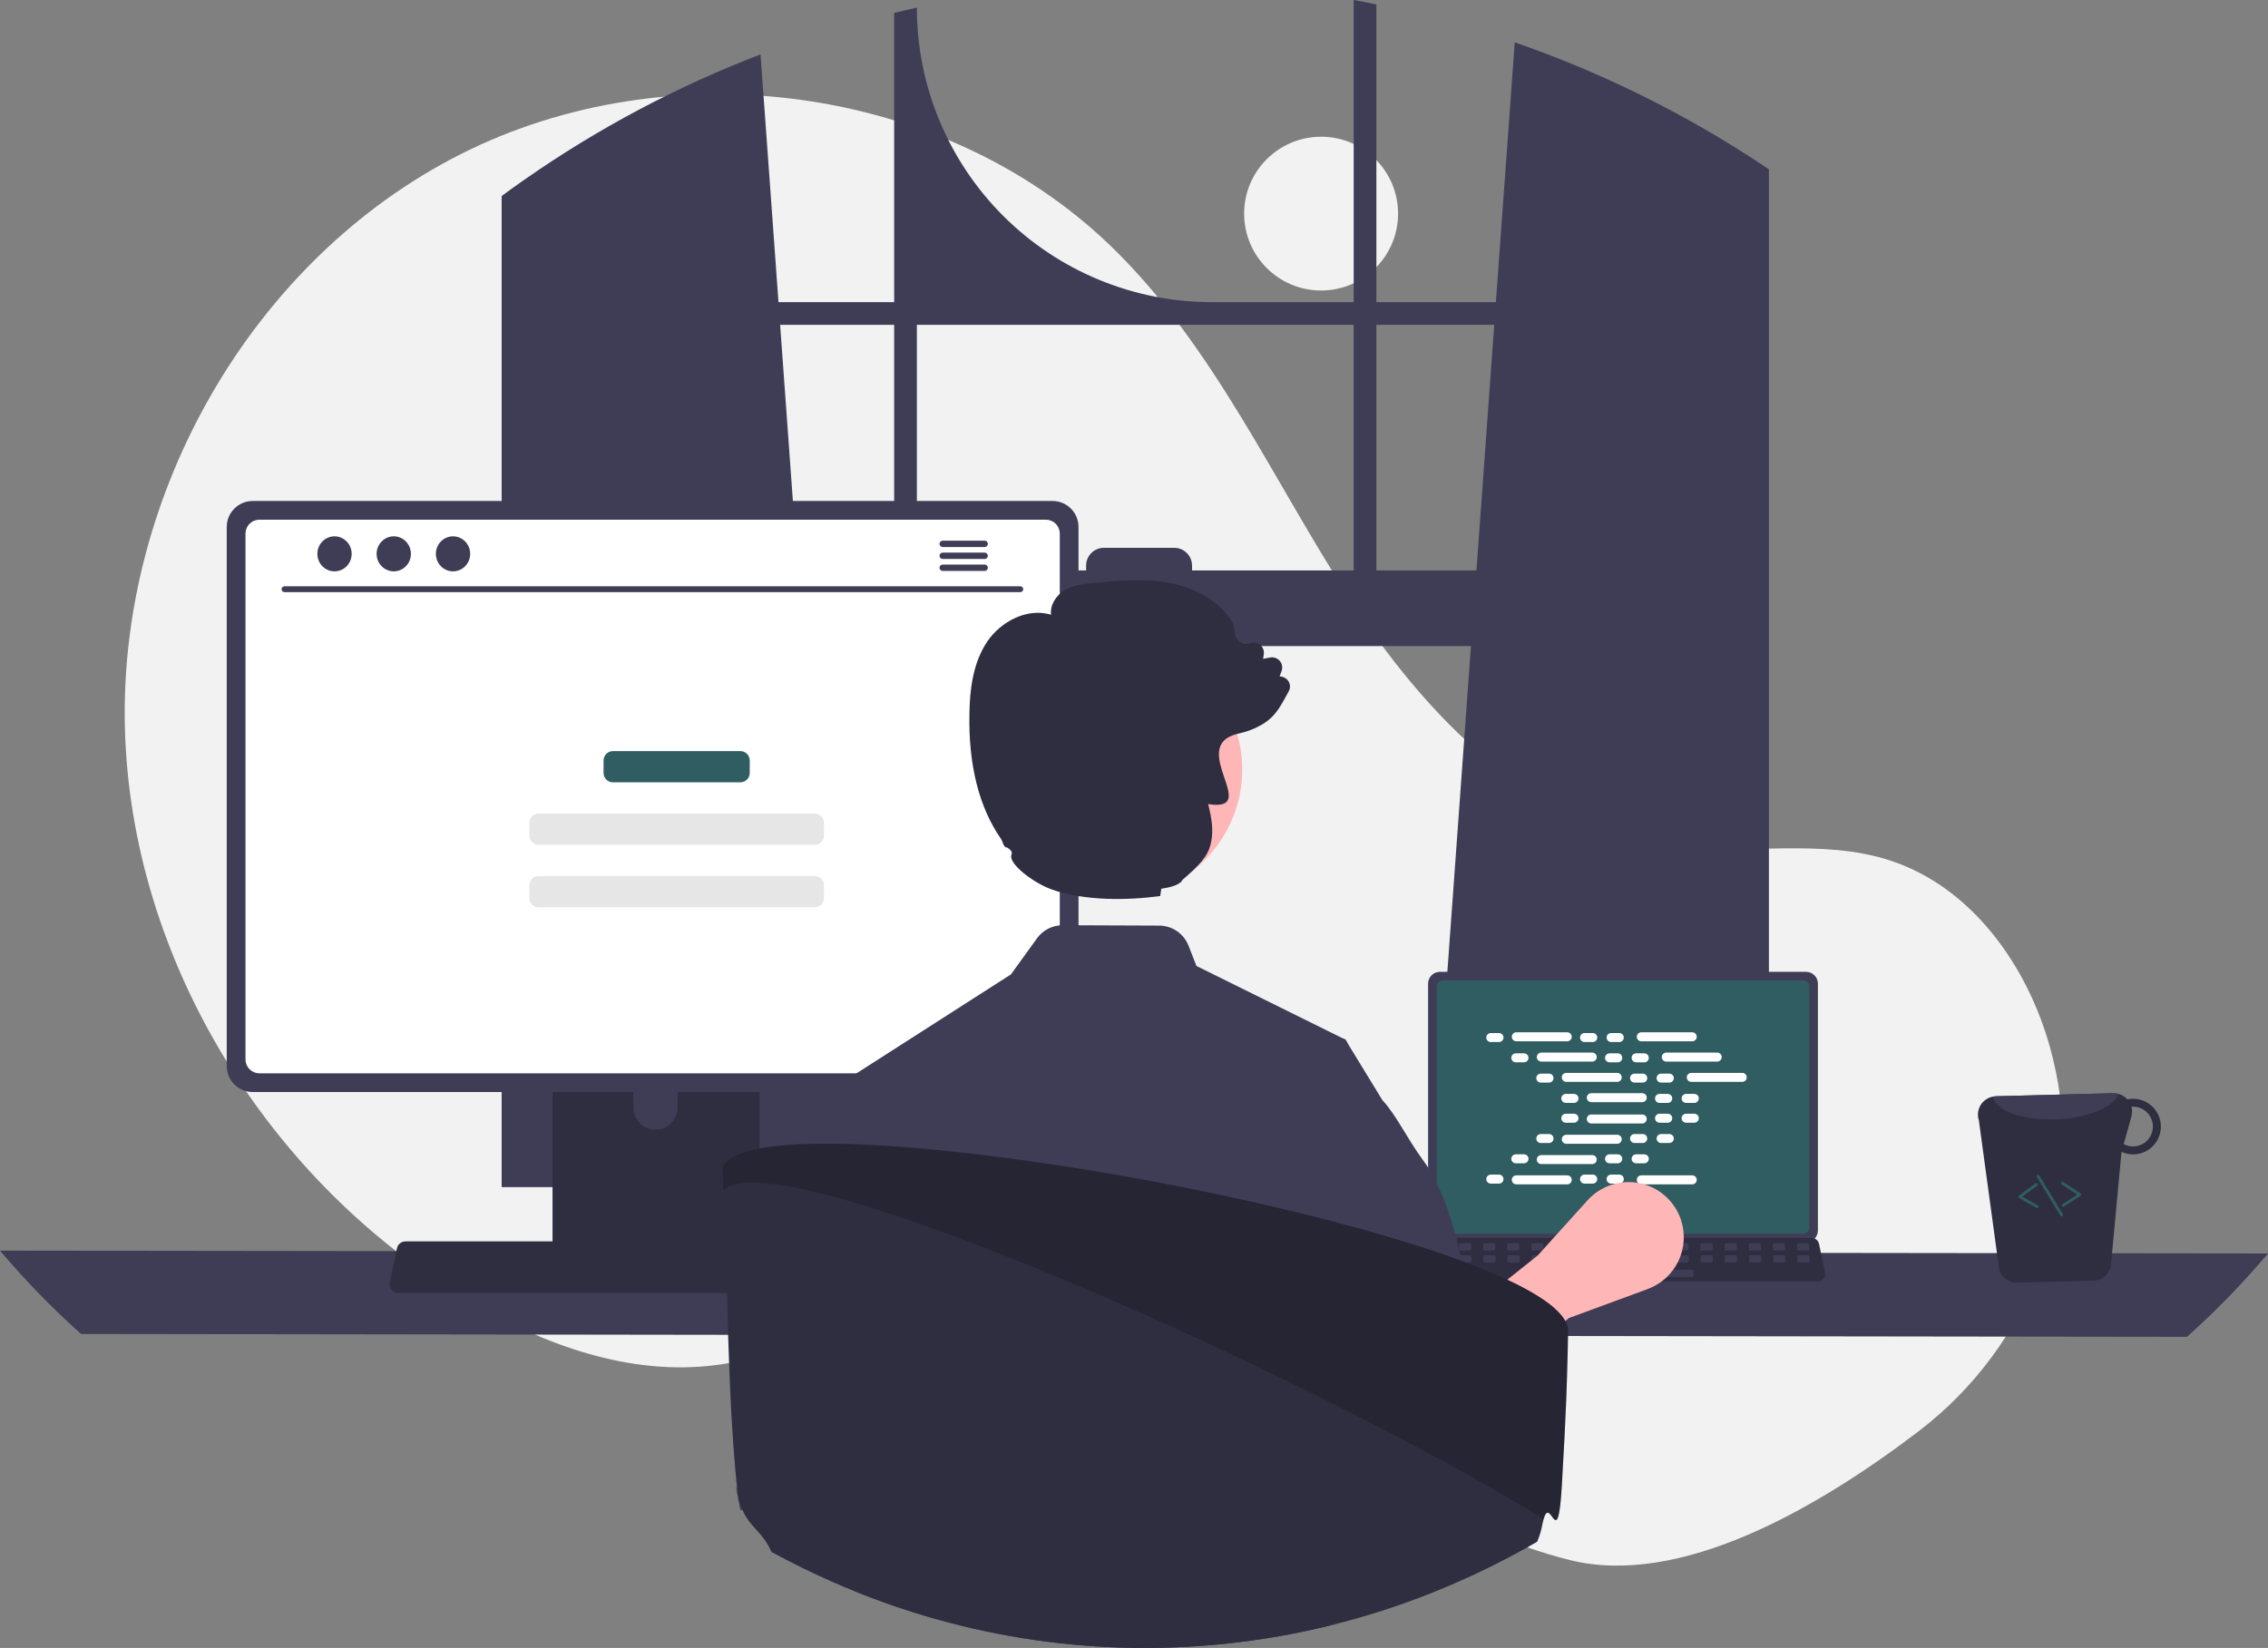 <svg width="355" height="258" viewBox="0 0 355 258" fill="none" xmlns="http://www.w3.org/2000/svg">
<rect x="0" y="0" width="355" height="258" fill="#808080" stroke="none"/>
<g clip-path="url(#clip0_199_172)">
<path d="M206.787 45.482C213.441 45.482 218.834 40.093 218.834 33.444C218.834 26.796 213.441 21.406 206.787 21.406C200.134 21.406 194.74 26.796 194.74 33.444C194.74 40.093 200.134 45.482 206.787 45.482Z" fill="#F2F2F2"/>
<path d="M300.239 224.139C318.145 210.511 326.698 187.609 321.343 165.763C321.21 165.22 321.07 164.678 320.922 164.138C317.372 151.17 308.591 138.845 295.791 134.702C285.044 131.222 273.313 133.898 262.102 132.514C240.092 129.798 223.029 112.003 211.023 93.372C199.016 74.741 189.789 53.886 173.835 38.493C147.538 13.122 104.641 7.659 72.036 24.174C39.432 40.689 18.663 77.329 19.549 113.845C20.434 150.362 42.129 185.274 73.634 203.797C85.208 210.601 98.594 215.422 111.916 213.735C123.476 212.271 133.979 206.065 145.484 204.222C163.572 201.325 181.545 209.498 197.191 219.021C212.836 228.544 227.948 239.832 245.726 244.247C262.989 248.534 284.376 236.212 300.239 224.139Z" fill="#F2F2F2"/>
<path d="M274.511 24.941C274.119 24.679 273.722 24.431 273.329 24.179C261.983 16.927 249.821 11.036 237.095 6.627L234.144 47.303H215.438V0.69C214.26 0.446 213.074 0.216 211.887 0V47.303H189.657C177.42 47.303 165.683 42.445 157.03 33.798C148.376 25.151 143.515 13.423 143.515 1.195V1.195C142.324 1.452 141.142 1.727 139.96 2.02V47.303H121.854L119.043 8.516C105.965 13.528 93.55 20.119 82.073 28.142C81.874 28.277 81.676 28.417 81.482 28.552C80.485 29.251 79.501 29.963 78.522 30.685V185.861H131.883L130.94 172.809L125.752 101.147H230.241L225.053 172.809L224.11 185.861H276.88V26.51C276.095 25.978 275.306 25.455 274.511 24.941ZM139.96 89.312H124.895L122.111 50.855H139.96V89.312ZM211.887 89.312H186.585V88.551C186.585 88.184 186.513 87.822 186.372 87.483C186.232 87.145 186.026 86.838 185.767 86.579C185.507 86.32 185.199 86.115 184.861 85.975C184.522 85.835 184.159 85.764 183.792 85.764H172.792C172.426 85.764 172.063 85.836 171.725 85.976C171.387 86.116 171.079 86.321 170.82 86.58C170.561 86.839 170.356 87.146 170.216 87.484C170.076 87.822 170.004 88.185 170.004 88.551V89.312H143.515V50.855H211.887V89.312ZM215.438 89.312V50.855H233.887L231.103 89.312H215.438Z" fill="#3F3D56"/>
<path d="M0 195.798C3.92 200.439 8.159 204.8 12.687 208.85L342.313 209.301C346.841 205.251 351.08 200.889 355 196.249L0 195.798Z" fill="#3F3D56"/>
<path d="M223.53 154.005V192.645C223.53 193.137 223.726 193.609 224.075 193.957C224.423 194.306 224.895 194.501 225.388 194.502H282.69C283.183 194.501 283.656 194.306 284.004 193.957C284.353 193.609 284.549 193.137 284.549 192.645V154.005C284.548 153.513 284.352 153.042 284.003 152.694C283.655 152.347 283.183 152.151 282.69 152.15H225.388C224.896 152.151 224.424 152.347 224.076 152.694C223.727 153.042 223.531 153.513 223.53 154.005Z" fill="#3F3D56"/>
<path d="M224.874 154.486V192.168C224.874 192.431 224.979 192.683 225.165 192.869C225.352 193.055 225.604 193.16 225.867 193.16H282.214C282.477 193.16 282.729 193.055 282.915 192.869C283.102 192.683 283.206 192.431 283.207 192.168V154.486C283.207 154.222 283.102 153.97 282.916 153.783C282.73 153.597 282.477 153.492 282.214 153.491H225.867C225.604 153.492 225.351 153.597 225.165 153.783C224.979 153.97 224.874 154.222 224.874 154.486Z" fill="#2F5D62"/>
<path d="M222.332 200.18C222.436 200.312 222.57 200.418 222.722 200.491C222.874 200.563 223.04 200.6 223.208 200.6H284.566C284.733 200.599 284.899 200.562 285.051 200.49C285.202 200.417 285.335 200.312 285.441 200.182C285.547 200.052 285.622 199.9 285.662 199.737C285.701 199.574 285.704 199.404 285.669 199.24L284.717 194.719C284.677 194.535 284.592 194.363 284.47 194.22C284.347 194.077 284.19 193.967 284.014 193.9C283.886 193.85 283.75 193.824 283.613 193.824H224.157C224.02 193.824 223.884 193.85 223.756 193.9C223.58 193.967 223.423 194.077 223.301 194.22C223.178 194.363 223.093 194.535 223.053 194.719L222.101 199.24C222.067 199.404 222.07 199.574 222.11 199.736C222.15 199.899 222.226 200.051 222.332 200.18Z" fill="#2F2E41"/>
<path d="M281.508 195.771H282.957C283.079 195.771 283.177 195.672 283.177 195.55V194.858C283.177 194.736 283.079 194.637 282.957 194.637H281.508C281.386 194.637 281.287 194.736 281.287 194.858V195.55C281.287 195.672 281.386 195.771 281.508 195.771Z" fill="#3F3D56"/>
<path d="M277.728 195.771H279.177C279.299 195.771 279.397 195.672 279.397 195.55V194.858C279.397 194.736 279.299 194.637 279.177 194.637H277.728C277.606 194.637 277.508 194.736 277.508 194.858V195.55C277.508 195.672 277.606 195.771 277.728 195.771Z" fill="#3F3D56"/>
<path d="M273.948 195.771H275.397C275.519 195.771 275.618 195.672 275.618 195.55V194.858C275.618 194.736 275.519 194.637 275.397 194.637H273.948C273.827 194.637 273.728 194.736 273.728 194.858V195.55C273.728 195.672 273.827 195.771 273.948 195.771Z" fill="#3F3D56"/>
<path d="M270.169 195.771H271.618C271.74 195.771 271.838 195.672 271.838 195.55V194.858C271.838 194.736 271.74 194.637 271.618 194.637H270.169C270.047 194.637 269.949 194.736 269.949 194.858V195.55C269.949 195.672 270.047 195.771 270.169 195.771Z" fill="#3F3D56"/>
<path d="M266.389 195.771H267.838C267.96 195.771 268.059 195.672 268.059 195.55V194.858C268.059 194.736 267.96 194.637 267.838 194.637H266.389C266.267 194.637 266.169 194.736 266.169 194.858V195.55C266.169 195.672 266.267 195.771 266.389 195.771Z" fill="#3F3D56"/>
<path d="M262.61 195.771H264.059C264.181 195.771 264.279 195.672 264.279 195.55V194.858C264.279 194.736 264.181 194.637 264.059 194.637H262.61C262.488 194.637 262.39 194.736 262.39 194.858V195.55C262.39 195.672 262.488 195.771 262.61 195.771Z" fill="#3F3D56"/>
<path d="M258.83 195.771H260.28C260.401 195.771 260.5 195.672 260.5 195.55V194.858C260.5 194.736 260.401 194.637 260.28 194.637H258.83C258.709 194.637 258.61 194.736 258.61 194.858V195.55C258.61 195.672 258.709 195.771 258.83 195.771Z" fill="#3F3D56"/>
<path d="M255.051 195.771H256.5C256.622 195.771 256.72 195.672 256.72 195.55V194.858C256.72 194.736 256.622 194.637 256.5 194.637H255.051C254.929 194.637 254.83 194.736 254.83 194.858V195.55C254.83 195.672 254.929 195.771 255.051 195.771Z" fill="#3F3D56"/>
<path d="M251.271 195.771H252.721C252.842 195.771 252.941 195.672 252.941 195.55V194.858C252.941 194.736 252.842 194.637 252.721 194.637H251.271C251.15 194.637 251.051 194.736 251.051 194.858V195.55C251.051 195.672 251.15 195.771 251.271 195.771Z" fill="#3F3D56"/>
<path d="M247.492 195.771H248.941C249.063 195.771 249.161 195.672 249.161 195.55V194.858C249.161 194.736 249.063 194.637 248.941 194.637H247.492C247.37 194.637 247.271 194.736 247.271 194.858V195.55C247.271 195.672 247.37 195.771 247.492 195.771Z" fill="#3F3D56"/>
<path d="M243.712 195.771H245.162C245.283 195.771 245.382 195.672 245.382 195.55V194.858C245.382 194.736 245.283 194.637 245.162 194.637H243.712C243.591 194.637 243.492 194.736 243.492 194.858V195.55C243.492 195.672 243.591 195.771 243.712 195.771Z" fill="#3F3D56"/>
<path d="M239.933 195.771H241.382C241.503 195.771 241.602 195.672 241.602 195.55V194.858C241.602 194.736 241.503 194.637 241.382 194.637H239.933C239.811 194.637 239.712 194.736 239.712 194.858V195.55C239.712 195.672 239.811 195.771 239.933 195.771Z" fill="#3F3D56"/>
<path d="M236.153 195.771H237.602C237.724 195.771 237.823 195.672 237.823 195.55V194.858C237.823 194.736 237.724 194.637 237.602 194.637H236.153C236.032 194.637 235.933 194.736 235.933 194.858V195.55C235.933 195.672 236.032 195.771 236.153 195.771Z" fill="#3F3D56"/>
<path d="M232.373 195.771H233.823C233.944 195.771 234.043 195.672 234.043 195.55V194.858C234.043 194.736 233.944 194.637 233.823 194.637H232.373C232.252 194.637 232.153 194.736 232.153 194.858V195.55C232.153 195.672 232.252 195.771 232.373 195.771Z" fill="#3F3D56"/>
<path d="M228.594 195.771H230.043C230.165 195.771 230.264 195.672 230.264 195.55V194.858C230.264 194.736 230.165 194.637 230.043 194.637H228.594C228.473 194.637 228.374 194.736 228.374 194.858V195.55C228.374 195.672 228.473 195.771 228.594 195.771Z" fill="#3F3D56"/>
<path d="M224.814 195.771H226.264C226.385 195.771 226.484 195.672 226.484 195.55V194.858C226.484 194.736 226.385 194.637 226.264 194.637H224.814C224.693 194.637 224.594 194.736 224.594 194.858V195.55C224.594 195.672 224.693 195.771 224.814 195.771Z" fill="#3F3D56"/>
<path d="M281.552 197.659H283.001C283.123 197.659 283.222 197.561 283.222 197.439V196.746C283.222 196.625 283.123 196.526 283.001 196.526H281.552C281.431 196.526 281.332 196.625 281.332 196.746V197.439C281.332 197.561 281.431 197.659 281.552 197.659Z" fill="#3F3D56"/>
<path d="M277.772 197.659H279.222C279.343 197.659 279.442 197.561 279.442 197.439V196.746C279.442 196.625 279.343 196.526 279.222 196.526H277.772C277.651 196.526 277.552 196.625 277.552 196.746V197.439C277.552 197.561 277.651 197.659 277.772 197.659Z" fill="#3F3D56"/>
<path d="M273.993 197.659H275.442C275.564 197.659 275.663 197.561 275.663 197.439V196.746C275.663 196.625 275.564 196.526 275.442 196.526H273.993C273.871 196.526 273.773 196.625 273.773 196.746V197.439C273.773 197.561 273.871 197.659 273.993 197.659Z" fill="#3F3D56"/>
<path d="M270.214 197.659H271.663C271.785 197.659 271.883 197.561 271.883 197.439V196.746C271.883 196.625 271.785 196.526 271.663 196.526H270.214C270.092 196.526 269.994 196.625 269.994 196.746V197.439C269.994 197.561 270.092 197.659 270.214 197.659Z" fill="#3F3D56"/>
<path d="M266.434 197.659H267.883C268.005 197.659 268.104 197.561 268.104 197.439V196.746C268.104 196.625 268.005 196.526 267.883 196.526H266.434C266.312 196.526 266.214 196.625 266.214 196.746V197.439C266.214 197.561 266.312 197.659 266.434 197.659Z" fill="#3F3D56"/>
<path d="M262.655 197.659H264.104C264.226 197.659 264.324 197.561 264.324 197.439V196.746C264.324 196.625 264.226 196.526 264.104 196.526H262.655C262.533 196.526 262.434 196.625 262.434 196.746V197.439C262.434 197.561 262.533 197.659 262.655 197.659Z" fill="#3F3D56"/>
<path d="M258.875 197.659H260.324C260.446 197.659 260.544 197.561 260.544 197.439V196.746C260.544 196.625 260.446 196.526 260.324 196.526H258.875C258.753 196.526 258.655 196.625 258.655 196.746V197.439C258.655 197.561 258.753 197.659 258.875 197.659Z" fill="#3F3D56"/>
<path d="M255.096 197.659H256.545C256.667 197.659 256.765 197.561 256.765 197.439V196.746C256.765 196.625 256.667 196.526 256.545 196.526H255.096C254.974 196.526 254.875 196.625 254.875 196.746V197.439C254.875 197.561 254.974 197.659 255.096 197.659Z" fill="#3F3D56"/>
<path d="M251.316 197.659H252.765C252.887 197.659 252.985 197.561 252.985 197.439V196.746C252.985 196.625 252.887 196.526 252.765 196.526H251.316C251.194 196.526 251.096 196.625 251.096 196.746V197.439C251.096 197.561 251.194 197.659 251.316 197.659Z" fill="#3F3D56"/>
<path d="M247.537 197.659H248.986C249.107 197.659 249.206 197.561 249.206 197.439V196.746C249.206 196.625 249.107 196.526 248.986 196.526H247.537C247.415 196.526 247.316 196.625 247.316 196.746V197.439C247.316 197.561 247.415 197.659 247.537 197.659Z" fill="#3F3D56"/>
<path d="M243.757 197.659H245.206C245.328 197.659 245.426 197.561 245.426 197.439V196.746C245.426 196.625 245.328 196.526 245.206 196.526H243.757C243.635 196.526 243.536 196.625 243.536 196.746V197.439C243.536 197.561 243.635 197.659 243.757 197.659Z" fill="#3F3D56"/>
<path d="M239.977 197.659H241.427C241.548 197.659 241.647 197.561 241.647 197.439V196.746C241.647 196.625 241.548 196.526 241.427 196.526H239.977C239.856 196.526 239.757 196.625 239.757 196.746V197.439C239.757 197.561 239.856 197.659 239.977 197.659Z" fill="#3F3D56"/>
<path d="M236.198 197.659H237.647C237.769 197.659 237.867 197.561 237.867 197.439V196.746C237.867 196.625 237.769 196.526 237.647 196.526H236.198C236.076 196.526 235.977 196.625 235.977 196.746V197.439C235.977 197.561 236.076 197.659 236.198 197.659Z" fill="#3F3D56"/>
<path d="M232.418 197.659H233.867C233.989 197.659 234.087 197.561 234.087 197.439V196.746C234.087 196.625 233.989 196.526 233.867 196.526H232.418C232.296 196.526 232.198 196.625 232.198 196.746V197.439C232.198 197.561 232.296 197.659 232.418 197.659Z" fill="#3F3D56"/>
<path d="M228.639 197.659H230.088C230.21 197.659 230.308 197.561 230.308 197.439V196.746C230.308 196.625 230.21 196.526 230.088 196.526H228.639C228.517 196.526 228.418 196.625 228.418 196.746V197.439C228.418 197.561 228.517 197.659 228.639 197.659Z" fill="#3F3D56"/>
<path d="M224.859 197.659H226.308C226.43 197.659 226.528 197.561 226.528 197.439V196.746C226.528 196.625 226.43 196.526 226.308 196.526H224.859C224.737 196.526 224.639 196.625 224.639 196.746V197.439C224.639 197.561 224.737 197.659 224.859 197.659Z" fill="#3F3D56"/>
<path d="M250.182 199.925H264.86C264.981 199.925 265.08 199.826 265.08 199.705V199.012C265.08 198.89 264.981 198.792 264.86 198.792H250.182C250.06 198.792 249.962 198.89 249.962 199.012V199.705C249.962 199.826 250.06 199.925 250.182 199.925Z" fill="#3F3D56"/>
<path d="M234.631 161.735H233.348C232.959 161.735 232.644 162.05 232.644 162.439C232.644 162.828 232.959 163.143 233.348 163.143H234.631C235.02 163.143 235.336 162.828 235.336 162.439C235.336 162.05 235.02 161.735 234.631 161.735Z" fill="white"/>
<path d="M249.305 161.735H248.022C247.633 161.735 247.318 162.05 247.318 162.439C247.318 162.828 247.633 163.143 248.022 163.143H249.305C249.694 163.143 250.01 162.828 250.01 162.439C250.01 162.05 249.694 161.735 249.305 161.735Z" fill="white"/>
<path d="M253.462 161.735H252.179C251.79 161.735 251.475 162.05 251.475 162.439C251.475 162.828 251.79 163.143 252.179 163.143H253.462C253.851 163.143 254.167 162.828 254.167 162.439C254.167 162.05 253.851 161.735 253.462 161.735Z" fill="white"/>
<path d="M245.314 161.618H237.34C236.951 161.618 236.635 161.933 236.635 162.322C236.635 162.711 236.951 163.026 237.34 163.026H245.314C245.703 163.026 246.018 162.711 246.018 162.322C246.018 161.933 245.703 161.618 245.314 161.618Z" fill="white"/>
<path d="M264.879 161.618H256.905C256.516 161.618 256.201 161.933 256.201 162.322C256.201 162.711 256.516 163.026 256.905 163.026H264.879C265.268 163.026 265.584 162.711 265.584 162.322C265.584 161.933 265.268 161.618 264.879 161.618Z" fill="white"/>
<path d="M238.544 164.912H237.261C236.872 164.912 236.557 165.227 236.557 165.616C236.557 166.005 236.872 166.32 237.261 166.32H238.544C238.933 166.32 239.249 166.005 239.249 165.616C239.249 165.227 238.933 164.912 238.544 164.912Z" fill="white"/>
<path d="M253.218 164.912H251.935C251.546 164.912 251.231 165.227 251.231 165.616C251.231 166.005 251.546 166.32 251.935 166.32H253.218C253.607 166.32 253.923 166.005 253.923 165.616C253.923 165.227 253.607 164.912 253.218 164.912Z" fill="white"/>
<path d="M257.376 164.912H256.093C255.704 164.912 255.389 165.227 255.389 165.616C255.389 166.005 255.704 166.32 256.093 166.32H257.376C257.765 166.32 258.08 166.005 258.08 165.616C258.08 165.227 257.765 164.912 257.376 164.912Z" fill="white"/>
<path d="M249.227 164.795H241.253C240.864 164.795 240.548 165.11 240.548 165.499C240.548 165.887 240.864 166.203 241.253 166.203H249.227C249.616 166.203 249.931 165.887 249.931 165.499C249.931 165.11 249.616 164.795 249.227 164.795Z" fill="white"/>
<path d="M268.792 164.795H260.818C260.429 164.795 260.114 165.11 260.114 165.499C260.114 165.887 260.429 166.203 260.818 166.203H268.792C269.181 166.203 269.497 165.887 269.497 165.499C269.497 165.11 269.181 164.795 268.792 164.795Z" fill="white"/>
<path d="M242.458 168.089H241.175C240.786 168.089 240.47 168.404 240.47 168.793C240.47 169.181 240.786 169.496 241.175 169.496H242.458C242.847 169.496 243.162 169.181 243.162 168.793C243.162 168.404 242.847 168.089 242.458 168.089Z" fill="white"/>
<path d="M257.131 168.089H255.848C255.459 168.089 255.144 168.404 255.144 168.793C255.144 169.181 255.459 169.496 255.848 169.496H257.131C257.52 169.496 257.836 169.181 257.836 168.793C257.836 168.404 257.52 168.089 257.131 168.089Z" fill="white"/>
<path d="M261.289 168.089H260.006C259.617 168.089 259.302 168.404 259.302 168.793C259.302 169.181 259.617 169.496 260.006 169.496H261.289C261.678 169.496 261.993 169.181 261.993 168.793C261.993 168.404 261.678 168.089 261.289 168.089Z" fill="white"/>
<path d="M253.14 167.972H245.166C244.777 167.972 244.461 168.287 244.461 168.675C244.461 169.064 244.777 169.379 245.166 169.379H253.14C253.529 169.379 253.844 169.064 253.844 168.675C253.844 168.287 253.529 167.972 253.14 167.972Z" fill="white"/>
<path d="M272.705 167.972H264.731C264.342 167.972 264.027 168.287 264.027 168.675C264.027 169.064 264.342 169.379 264.731 169.379H272.705C273.094 169.379 273.41 169.064 273.41 168.675C273.41 168.287 273.094 167.972 272.705 167.972Z" fill="white"/>
<path d="M246.371 171.266H245.088C244.699 171.266 244.383 171.581 244.383 171.969C244.383 172.358 244.699 172.673 245.088 172.673H246.371C246.76 172.673 247.075 172.358 247.075 171.969C247.075 171.581 246.76 171.266 246.371 171.266Z" fill="white"/>
<path d="M261.044 171.266H259.761C259.372 171.266 259.057 171.581 259.057 171.969C259.057 172.358 259.372 172.673 259.761 172.673H261.044C261.433 172.673 261.749 172.358 261.749 171.969C261.749 171.581 261.433 171.266 261.044 171.266Z" fill="white"/>
<path d="M265.202 171.266H263.919C263.53 171.266 263.215 171.581 263.215 171.969C263.215 172.358 263.53 172.673 263.919 172.673H265.202C265.591 172.673 265.907 172.358 265.907 171.969C265.907 171.581 265.591 171.266 265.202 171.266Z" fill="white"/>
<path d="M257.053 171.148H249.079C248.69 171.148 248.375 171.464 248.375 171.852C248.375 172.241 248.69 172.556 249.079 172.556H257.053C257.442 172.556 257.757 172.241 257.757 171.852C257.757 171.464 257.442 171.148 257.053 171.148Z" fill="white"/>
<path d="M249.305 183.899H248.022C247.633 183.899 247.318 184.215 247.318 184.603C247.318 184.992 247.633 185.307 248.022 185.307H249.305C249.694 185.307 250.01 184.992 250.01 184.603C250.01 184.215 249.694 183.899 249.305 183.899Z" fill="white"/>
<path d="M253.462 183.899H252.179C251.79 183.899 251.475 184.215 251.475 184.603C251.475 184.992 251.79 185.307 252.179 185.307H253.462C253.851 185.307 254.167 184.992 254.167 184.603C254.167 184.215 253.851 183.899 253.462 183.899Z" fill="white"/>
<path d="M264.879 184.016H256.905C256.516 184.016 256.201 184.331 256.201 184.719C256.201 185.108 256.516 185.423 256.905 185.423H264.879C265.268 185.423 265.584 185.108 265.584 184.719C265.584 184.331 265.268 184.016 264.879 184.016Z" fill="white"/>
<path d="M234.631 183.899H233.348C232.959 183.899 232.644 184.215 232.644 184.603C232.644 184.992 232.959 185.307 233.348 185.307H234.631C235.02 185.307 235.336 184.992 235.336 184.603C235.336 184.215 235.02 183.899 234.631 183.899Z" fill="white"/>
<path d="M245.314 184.016H237.34C236.951 184.016 236.635 184.331 236.635 184.719C236.635 185.108 236.951 185.423 237.34 185.423H245.314C245.703 185.423 246.018 185.108 246.018 184.719C246.018 184.331 245.703 184.016 245.314 184.016Z" fill="white"/>
<path d="M238.544 180.722H237.261C236.872 180.722 236.557 181.037 236.557 181.425C236.557 181.814 236.872 182.129 237.261 182.129H238.544C238.933 182.129 239.249 181.814 239.249 181.425C239.249 181.037 238.933 180.722 238.544 180.722Z" fill="white"/>
<path d="M253.218 180.722H251.935C251.546 180.722 251.231 181.037 251.231 181.425C251.231 181.814 251.546 182.129 251.935 182.129H253.218C253.607 182.129 253.923 181.814 253.923 181.425C253.923 181.037 253.607 180.722 253.218 180.722Z" fill="white"/>
<path d="M257.376 180.722H256.093C255.704 180.722 255.389 181.037 255.389 181.425C255.389 181.814 255.704 182.129 256.093 182.129H257.376C257.765 182.129 258.08 181.814 258.08 181.425C258.08 181.037 257.765 180.722 257.376 180.722Z" fill="white"/>
<path d="M249.227 180.839H241.253C240.864 180.839 240.548 181.154 240.548 181.543C240.548 181.931 240.864 182.246 241.253 182.246H249.227C249.616 182.246 249.931 181.931 249.931 181.543C249.931 181.154 249.616 180.839 249.227 180.839Z" fill="white"/>
<path d="M242.458 177.545H241.175C240.786 177.545 240.47 177.86 240.47 178.249C240.47 178.637 240.786 178.953 241.175 178.953H242.458C242.847 178.953 243.162 178.637 243.162 178.249C243.162 177.86 242.847 177.545 242.458 177.545Z" fill="white"/>
<path d="M257.131 177.545H255.848C255.459 177.545 255.144 177.86 255.144 178.249C255.144 178.637 255.459 178.953 255.848 178.953H257.131C257.52 178.953 257.836 178.637 257.836 178.249C257.836 177.86 257.52 177.545 257.131 177.545Z" fill="white"/>
<path d="M261.289 177.545H260.006C259.617 177.545 259.302 177.86 259.302 178.249C259.302 178.637 259.617 178.953 260.006 178.953H261.289C261.678 178.953 261.993 178.637 261.993 178.249C261.993 177.86 261.678 177.545 261.289 177.545Z" fill="white"/>
<path d="M253.14 177.662H245.166C244.777 177.662 244.461 177.977 244.461 178.366C244.461 178.755 244.777 179.07 245.166 179.07H253.14C253.529 179.07 253.844 178.755 253.844 178.366C253.844 177.977 253.529 177.662 253.14 177.662Z" fill="white"/>
<path d="M246.371 174.368H245.088C244.699 174.368 244.383 174.683 244.383 175.072C244.383 175.461 244.699 175.776 245.088 175.776H246.371C246.76 175.776 247.075 175.461 247.075 175.072C247.075 174.683 246.76 174.368 246.371 174.368Z" fill="white"/>
<path d="M261.044 174.368H259.761C259.372 174.368 259.057 174.683 259.057 175.072C259.057 175.461 259.372 175.776 259.761 175.776H261.044C261.433 175.776 261.749 175.461 261.749 175.072C261.749 174.683 261.433 174.368 261.044 174.368Z" fill="white"/>
<path d="M265.202 174.368H263.919C263.53 174.368 263.215 174.683 263.215 175.072C263.215 175.461 263.53 175.776 263.919 175.776H265.202C265.591 175.776 265.907 175.461 265.907 175.072C265.907 174.683 265.591 174.368 265.202 174.368Z" fill="white"/>
<path d="M257.053 174.485H249.079C248.69 174.485 248.375 174.8 248.375 175.189C248.375 175.578 248.69 175.893 249.079 175.893H257.053C257.442 175.893 257.757 175.578 257.757 175.189C257.757 174.8 257.442 174.485 257.053 174.485Z" fill="white"/>
<path d="M227.81 221.132L221.787 211.618L240.693 196.558L248.496 187.92C249.51 186.797 250.801 185.961 252.239 185.493C253.678 185.025 255.215 184.943 256.695 185.255C258.176 185.566 259.549 186.261 260.676 187.269C261.804 188.277 262.648 189.563 263.122 190.998C263.826 193.125 263.675 195.443 262.701 197.461C261.727 199.479 260.006 201.04 257.902 201.814L245.563 206.357L227.81 221.132Z" fill="#FFB6B6"/>
<path d="M86.487 152.152V198.391H118.905V152.152C118.905 151.819 118.799 151.495 118.602 151.227C118.404 150.96 118.126 150.762 117.808 150.664C117.659 150.615 117.502 150.59 117.344 150.592H88.053C87.848 150.591 87.644 150.632 87.454 150.71C87.264 150.788 87.092 150.903 86.947 151.048C86.801 151.192 86.686 151.365 86.607 151.554C86.528 151.743 86.487 151.947 86.487 152.152ZM99.138 168.04C99.147 167.128 99.515 166.257 100.163 165.615C100.811 164.973 101.687 164.614 102.599 164.614C103.511 164.614 104.387 164.973 105.035 165.615C105.683 166.257 106.051 167.128 106.06 168.04V173.405C106.055 174.319 105.688 175.194 105.04 175.838C104.391 176.483 103.514 176.845 102.599 176.845C101.684 176.845 100.807 176.483 100.158 175.838C99.51 175.194 99.143 174.319 99.138 173.405V168.04Z" fill="#2F2E41"/>
<path d="M86.388 196.912V201.371C86.389 201.602 86.481 201.823 86.644 201.987C86.807 202.151 87.028 202.244 87.259 202.246H118.133C118.365 202.244 118.586 202.152 118.749 201.988C118.913 201.824 119.004 201.602 119.004 201.371V196.912H86.388Z" fill="#3F3D56"/>
<path d="M35.49 82.487V166.913C35.491 167.988 35.919 169.02 36.681 169.781C37.442 170.542 38.474 170.969 39.551 170.97H164.754C165.831 170.969 166.863 170.542 167.625 169.781C168.386 169.02 168.814 167.988 168.815 166.913V82.487C168.812 81.412 168.384 80.382 167.622 79.622C166.861 78.863 165.83 78.435 164.754 78.434H39.551C38.475 78.436 37.444 78.863 36.683 79.623C35.922 80.382 35.493 81.412 35.49 82.487Z" fill="#3F3D56"/>
<path d="M38.427 83.538V165.871C38.428 166.446 38.657 166.997 39.064 167.404C39.471 167.81 40.022 168.039 40.597 168.04H163.712C164.287 168.039 164.838 167.81 165.245 167.404C165.652 166.997 165.881 166.446 165.882 165.871V83.538C165.882 82.962 165.653 82.41 165.247 82.003C164.84 81.596 164.288 81.366 163.712 81.365H40.597C40.022 81.366 39.469 81.596 39.063 82.003C38.656 82.41 38.427 82.962 38.427 83.538Z" fill="white"/>
<path d="M61.275 201.943C61.401 202.1 61.56 202.227 61.741 202.314C61.922 202.4 62.121 202.445 62.322 202.444H135.567C135.767 202.443 135.965 202.399 136.146 202.312C136.327 202.226 136.486 202.101 136.612 201.945C136.738 201.79 136.828 201.608 136.875 201.414C136.922 201.219 136.926 201.017 136.885 200.821L135.748 195.424C135.7 195.204 135.599 194.999 135.452 194.828C135.306 194.657 135.119 194.526 134.908 194.446C134.756 194.386 134.594 194.355 134.43 194.355H63.454C63.291 194.355 63.129 194.386 62.976 194.446C62.766 194.526 62.579 194.657 62.432 194.828C62.285 194.999 62.184 195.204 62.137 195.424L61 200.821C60.959 201.016 60.963 201.219 61.011 201.413C61.059 201.607 61.149 201.788 61.275 201.943Z" fill="#2F2E41"/>
<path d="M159.717 92.707H44.519C44.399 92.704 44.285 92.654 44.201 92.569C44.118 92.483 44.071 92.368 44.071 92.249C44.071 92.129 44.118 92.014 44.201 91.929C44.285 91.843 44.399 91.794 44.519 91.791H159.717C159.836 91.794 159.95 91.843 160.034 91.929C160.118 92.014 160.165 92.129 160.165 92.249C160.165 92.368 160.118 92.483 160.034 92.569C159.95 92.654 159.836 92.704 159.717 92.707Z" fill="#3F3D56"/>
<path d="M52.361 89.453C53.843 89.453 55.045 88.225 55.045 86.711C55.045 85.196 53.843 83.968 52.361 83.968C50.878 83.968 49.676 85.196 49.676 86.711C49.676 88.225 50.878 89.453 52.361 89.453Z" fill="#3F3D56"/>
<path d="M61.635 89.453C63.118 89.453 64.32 88.225 64.32 86.711C64.32 85.196 63.118 83.968 61.635 83.968C60.152 83.968 58.95 85.196 58.95 86.711C58.95 88.225 60.152 89.453 61.635 89.453Z" fill="#3F3D56"/>
<path d="M70.909 89.453C72.392 89.453 73.594 88.225 73.594 86.711C73.594 85.196 72.392 83.968 70.909 83.968C69.427 83.968 68.225 85.196 68.225 86.711C68.225 88.225 69.427 89.453 70.909 89.453Z" fill="#3F3D56"/>
<path d="M154.131 84.647H147.544C147.414 84.65 147.29 84.703 147.199 84.796C147.108 84.889 147.057 85.014 147.057 85.145C147.057 85.275 147.108 85.4 147.199 85.493C147.29 85.586 147.414 85.64 147.544 85.643H154.131C154.263 85.641 154.388 85.588 154.48 85.495C154.572 85.401 154.623 85.276 154.623 85.145C154.623 85.014 154.572 84.888 154.48 84.795C154.388 84.702 154.263 84.648 154.131 84.647Z" fill="#3F3D56"/>
<path d="M154.132 86.518H147.544C147.414 86.52 147.29 86.574 147.199 86.667C147.108 86.76 147.057 86.885 147.057 87.016C147.057 87.146 147.108 87.271 147.199 87.364C147.29 87.457 147.414 87.511 147.544 87.514H154.132C154.263 87.512 154.388 87.459 154.48 87.366C154.572 87.273 154.624 87.147 154.624 87.016C154.624 86.885 154.572 86.759 154.48 86.666C154.388 86.572 154.263 86.519 154.132 86.518Z" fill="#3F3D56"/>
<path d="M154.131 88.389H147.544C147.414 88.392 147.29 88.445 147.199 88.539C147.108 88.632 147.057 88.757 147.057 88.887C147.057 89.017 147.108 89.142 147.199 89.235C147.29 89.328 147.414 89.382 147.544 89.385H154.131C154.263 89.383 154.388 89.33 154.48 89.237C154.572 89.143 154.623 89.018 154.623 88.887C154.623 88.756 154.572 88.63 154.48 88.537C154.388 88.444 154.263 88.391 154.131 88.389Z" fill="#3F3D56"/>
<path d="M312.939 198.869C313.138 199.447 313.515 199.948 314.016 200.298C314.517 200.649 315.117 200.832 315.729 200.821L327.681 200.514C328.298 200.502 328.893 200.291 329.38 199.913C329.866 199.534 330.217 199.009 330.38 198.414L332.071 180.341C332.671 180.613 333.324 180.747 333.983 180.734C334.555 180.72 335.119 180.593 335.642 180.361C336.166 180.129 336.638 179.796 337.032 179.381C337.427 178.967 337.736 178.479 337.942 177.945C338.147 177.411 338.246 176.842 338.231 176.27C338.217 175.698 338.09 175.135 337.858 174.612C337.626 174.089 337.293 173.617 336.878 173.223C336.463 172.829 335.974 172.52 335.44 172.315C334.906 172.109 334.337 172.011 333.764 172.025C333.501 172.024 333.238 172.052 332.981 172.106C332.701 171.804 332.361 171.563 331.982 171.4C331.603 171.236 331.194 171.154 330.782 171.158L312.396 171.633C312.244 171.638 312.092 171.657 311.943 171.689C311.539 171.764 311.157 171.925 310.821 172.16C310.485 172.395 310.204 172.699 309.995 173.052C309.787 173.405 309.657 173.799 309.613 174.207C309.57 174.614 309.614 175.026 309.744 175.415L312.939 198.869ZM332.418 179.114L333.622 174.807C333.758 174.31 333.762 173.785 333.631 173.286C333.689 173.286 333.741 173.258 333.799 173.258C334.624 173.241 335.423 173.552 336.019 174.122C336.615 174.692 336.961 175.475 336.981 176.3C337 177.125 336.691 177.923 336.122 178.521C335.553 179.118 334.77 179.466 333.945 179.487C333.411 179.504 332.884 179.375 332.418 179.114Z" fill="#2F2E41"/>
<path d="M311.942 171.689C312.334 173.927 316.738 175.5 322.033 175.227C326.903 175.002 330.885 173.294 331.614 171.269C331.344 171.189 331.063 171.152 330.782 171.158L312.396 171.632C312.243 171.638 312.092 171.657 311.942 171.689Z" fill="#3F3D56"/>
<path d="M323.004 188.937C323.028 188.931 323.051 188.921 323.072 188.907L325.668 187.21C325.699 187.189 325.725 187.161 325.743 187.128C325.761 187.095 325.77 187.058 325.77 187.021C325.77 186.984 325.761 186.947 325.743 186.914C325.725 186.881 325.699 186.853 325.668 186.833L322.97 185.067C322.945 185.05 322.917 185.039 322.888 185.033C322.859 185.028 322.829 185.028 322.8 185.034C322.771 185.04 322.743 185.052 322.719 185.068C322.694 185.085 322.673 185.106 322.657 185.131C322.641 185.156 322.63 185.184 322.624 185.213C322.619 185.242 322.619 185.272 322.625 185.301C322.631 185.33 322.643 185.358 322.66 185.382C322.676 185.406 322.698 185.427 322.723 185.444L325.133 187.021L322.825 188.53C322.78 188.559 322.748 188.603 322.732 188.654C322.717 188.706 322.721 188.76 322.742 188.809C322.764 188.858 322.802 188.898 322.85 188.921C322.898 188.945 322.952 188.95 323.004 188.937H323.004Z" fill="#2F5D62"/>
<path d="M318.904 189.126C318.948 189.115 318.987 189.091 319.017 189.058C319.047 189.024 319.066 188.983 319.072 188.938C319.078 188.894 319.071 188.848 319.051 188.808C319.031 188.768 319 188.734 318.961 188.712L316.568 187.341L318.881 185.625C318.905 185.607 318.925 185.585 318.94 185.56C318.955 185.534 318.965 185.506 318.97 185.477C318.974 185.448 318.972 185.418 318.965 185.389C318.958 185.36 318.945 185.333 318.927 185.31C318.91 185.286 318.888 185.266 318.862 185.251C318.837 185.236 318.809 185.225 318.779 185.221C318.75 185.217 318.72 185.218 318.692 185.226C318.663 185.233 318.636 185.246 318.612 185.263L316.023 187.185C315.993 187.207 315.969 187.237 315.953 187.271C315.937 187.305 315.93 187.342 315.932 187.379C315.934 187.417 315.946 187.453 315.965 187.485C315.985 187.516 316.013 187.543 316.045 187.561L318.736 189.103C318.787 189.132 318.847 189.141 318.904 189.126Z" fill="#2F5D62"/>
<path d="M322.746 190.425C322.767 190.42 322.788 190.411 322.807 190.399C322.833 190.384 322.855 190.364 322.872 190.34C322.89 190.316 322.902 190.289 322.909 190.26C322.916 190.231 322.918 190.201 322.913 190.172C322.909 190.143 322.898 190.115 322.883 190.089L319.203 184.044C319.172 183.993 319.122 183.957 319.064 183.943C319.006 183.929 318.944 183.938 318.893 183.969C318.842 184.001 318.806 184.051 318.792 184.109C318.777 184.167 318.787 184.228 318.818 184.279L322.497 190.324C322.523 190.365 322.56 190.397 322.605 190.416C322.65 190.434 322.699 190.437 322.746 190.425Z" fill="#2F5D62"/>
<path d="M115.882 117.593H95.943C95.13 117.593 94.471 118.252 94.471 119.064V121.011C94.471 121.824 95.13 122.483 95.943 122.483H115.882C116.695 122.483 117.354 121.824 117.354 121.011V119.064C117.354 118.252 116.695 117.593 115.882 117.593Z" fill="#2F5D62"/>
<path d="M127.504 127.372H84.322C83.508 127.372 82.849 128.031 82.849 128.844V130.79C82.849 131.603 83.508 132.262 84.322 132.262H127.504C128.317 132.262 128.976 131.603 128.976 130.79V128.844C128.976 128.031 128.317 127.372 127.504 127.372Z" fill="#E6E6E6"/>
<path d="M127.504 137.152H84.322C83.508 137.152 82.849 137.811 82.849 138.623V140.57C82.849 141.383 83.508 142.042 84.322 142.042H127.504C128.317 142.042 128.976 141.383 128.976 140.57V138.623C128.976 137.811 128.317 137.152 127.504 137.152Z" fill="#E6E6E6"/>
<path d="M131.164 169.899L131.262 170.208L131.267 170.218L134.211 179.162L137.598 189.469L143.97 208.838L144.031 211.847V211.857L144.505 236.06L143.192 239.342L144.67 244.721C144.67 244.721 143.99 236.589 140.346 241.259C138.282 243.913 135.868 246.629 133.887 249.175C136.774 250.342 139.708 251.398 142.688 252.343C143.331 252.548 143.98 252.744 144.628 252.939C144.767 252.98 144.906 253.022 145.045 253.063C154.924 255.982 165.137 257.622 175.433 257.944C175.968 257.959 176.493 257.969 177.003 257.98C177.183 257.985 177.358 257.99 177.533 257.99C178.109 257.995 178.681 258 179.257 258C180.42 258 181.578 257.983 182.731 257.949C191.265 257.708 199.748 256.562 208.039 254.528C207.982 251.108 207.828 247.112 207.607 242.843C207.504 240.75 205.193 238.482 205.054 236.291C204.956 234.645 207.03 233.097 206.922 231.426C206.222 221.134 205.347 225.085 204.699 217.797C204.632 217.082 204.57 216.398 204.513 215.745C204.096 211.065 203.808 208.138 203.808 208.138L206.577 190.698L210.926 163.316L210.592 162.766L210.216 162.581L187.276 151.235L186.031 148.046C185.668 147.128 185.038 146.339 184.223 145.78C183.407 145.222 182.443 144.921 181.455 144.914L166.343 144.853C165.559 144.849 164.785 145.032 164.086 145.388C163.387 145.743 162.783 146.259 162.324 146.894L158.232 152.557L131.164 169.899Z" fill="#3F3D56"/>
<path d="M147.454 204.528L144.032 211.846L141.695 216.845L137.675 237.875L135.663 240.01L133.938 232.454L115.892 236.458C115.3 233.171 115.734 236.569 115.368 232.964C115.471 232.861 115.579 232.758 115.687 232.655C115.975 232.388 116.217 232.136 116.212 231.894C116.006 219.458 116.624 198.294 121.781 185.472C122.589 183.379 123.654 181.394 124.952 179.563C125.055 179.424 125.153 179.285 125.25 179.146C127.628 175.819 129.131 172.543 131.262 170.213V170.208C131.275 170.197 131.287 170.185 131.298 170.172C131.306 170.168 131.313 170.163 131.319 170.156L145.956 162.4L146.584 180.031L147.032 192.704L147.454 204.528Z" fill="#3F3D56"/>
<path d="M200.236 206.606L204.511 215.747L206.003 218.93L210.022 239.959L212.028 242.088L213.756 234.534L214.568 234.367L229.213 231.337L233.481 244.883C234.443 243.281 234.822 241.396 234.554 239.548C234.286 237.699 233.387 235.999 232.01 234.736C231.718 234.473 231.476 234.216 231.482 233.973C231.725 219.347 230.83 192.638 222.744 181.646C220.176 178.157 218.635 174.682 216.394 172.255C216.387 172.248 216.387 172.241 216.38 172.241L210.924 163.315L210.591 162.767L210.216 162.58L200.236 206.606Z" fill="#3F3D56"/>
<path d="M174.335 140.555C185.439 140.555 194.439 131.561 194.439 120.466C194.439 109.372 185.439 100.377 174.335 100.377C163.232 100.377 154.231 109.372 154.231 120.466C154.231 131.561 163.232 140.555 174.335 140.555Z" fill="#FFB6B6"/>
<path d="M201.509 106.435C201.353 106.268 201.165 106.135 200.956 106.043C200.748 105.951 200.523 105.901 200.295 105.898L200.597 105.059C200.696 104.795 200.722 104.51 200.674 104.232C200.626 103.954 200.505 103.694 200.323 103.478C200.141 103.263 199.905 103.099 199.64 103.005C199.374 102.91 199.088 102.888 198.81 102.94L197.71 103.152L197.813 102.417C197.853 102.144 197.821 101.864 197.72 101.607C197.619 101.349 197.453 101.123 197.237 100.949C197.022 100.775 196.765 100.66 196.492 100.616C196.219 100.571 195.939 100.599 195.679 100.695C195.443 100.788 195.189 100.827 194.937 100.809C194.684 100.791 194.438 100.717 194.217 100.592C193.996 100.47 193.804 100.302 193.654 100.099C193.505 99.895 193.401 99.662 193.351 99.415L192.968 97.566L192.927 97.467C191.059 94.356 187.468 92.093 183.073 91.263C179.161 90.52 175.15 90.898 171.284 91.254C169.75 91.399 168.017 91.561 166.573 92.445C165.346 93.202 164.308 94.717 164.521 96.245C160.708 95.078 156.62 97.409 154.595 100.348C152.194 103.847 151.802 108.229 151.739 111.655C151.567 119.761 153.241 126.393 156.702 131.371C156.954 131.731 157.017 132.484 157.518 132.737L157.414 132.57C157.974 132.85 158.542 133.3 158.33 133.783C157.721 135.171 161.768 138.242 164.62 139.256C169.822 141.109 176.739 140.951 181.602 140.284L181.774 139.134C183.529 138.895 184.765 138.44 185.113 137.728C185.726 137.205 186.25 136.736 186.705 136.303L186.71 136.299C186.719 136.289 186.737 136.276 186.746 136.267C188.943 134.161 189.453 132.962 189.683 131.136C189.904 129.346 189.512 127.53 189.11 125.893C197.565 127.2 185.78 116.894 193.658 114.901C193.748 114.874 193.84 114.851 193.933 114.834C194.163 114.78 194.393 114.726 194.614 114.662C195.68 114.373 196.701 113.938 197.646 113.369C199.848 112.03 200.575 110.253 201.712 108.251C201.876 107.966 201.944 107.637 201.908 107.31C201.871 106.983 201.731 106.676 201.509 106.435Z" fill="#2F2E41"/>
<path d="M245.44 208.037C245.436 208.826 245.427 209.93 245.391 211.297C245.386 211.486 245.382 211.68 245.377 211.878C245.318 214.389 245.26 216.495 245.165 218.835C245.161 218.997 245.156 219.155 245.147 219.317C245.021 222.581 244.822 226.382 244.479 232.401C243.843 243.518 242.733 233.929 241.619 237.829C241.565 238.023 241.506 238.253 241.452 238.523C241.283 239.505 240.998 240.463 240.604 241.377C240.012 241.729 239.403 242.067 238.803 242.405C237.093 243.356 235.356 244.271 233.606 245.142C232.622 245.628 231.634 246.106 230.641 246.566C230.484 246.638 230.33 246.71 230.177 246.778C225.094 249.127 219.855 251.125 214.498 252.756C213.451 253.072 212.409 253.378 211.353 253.662C210.252 253.969 209.152 254.258 208.037 254.528C199.747 256.562 191.263 257.709 182.73 257.95C181.58 257.986 180.42 258 179.256 258C178.679 258 178.11 257.995 177.533 257.991C177.357 257.991 177.181 257.986 177.005 257.982C176.495 257.968 175.967 257.959 175.435 257.946C165.138 257.625 154.926 255.984 145.047 253.063L144.628 252.941C143.978 252.743 143.333 252.549 142.688 252.342C139.71 251.399 136.776 250.344 133.885 249.177C131.679 248.288 129.498 247.336 127.343 246.318C127.323 246.313 127.305 246.304 127.289 246.291C126.838 246.084 126.382 245.867 125.931 245.646C125.872 245.615 125.809 245.583 125.746 245.552C124.063 244.731 122.398 243.872 120.751 242.973C119.366 239.794 117.417 239.186 116.208 236.391C115.856 235.56 115.602 234.692 115.45 233.803C115.45 233.794 115.445 233.785 115.445 233.771C115.572 235.448 114.908 230.796 115.441 233.753C115.436 233.699 115.432 233.64 115.427 233.573C115.414 233.41 115.396 233.212 115.369 232.964C113.821 217.865 113.92 200.598 113.248 186.369C113.203 185.45 113.156 184.569 113.108 183.727C113.095 183.448 113.077 183.173 113.059 182.902C113.09 182.821 113.126 182.735 113.167 182.654C113.176 182.631 113.186 182.608 113.198 182.587C113.212 182.559 113.227 182.532 113.244 182.506C113.253 182.492 113.266 182.474 113.275 182.46C113.282 182.445 113.289 182.43 113.298 182.415C113.338 182.352 113.383 182.285 113.433 182.222C113.456 182.194 113.474 182.172 113.496 182.149C113.512 182.126 113.53 182.105 113.55 182.086C113.564 182.065 113.581 182.045 113.6 182.028C113.618 182.01 113.636 181.987 113.659 181.965C113.668 181.95 113.681 181.938 113.695 181.928C113.73 181.887 113.77 181.85 113.812 181.816C113.973 181.668 114.145 181.532 114.326 181.41C114.39 181.369 114.457 181.329 114.52 181.284C114.975 181.012 115.454 180.783 115.951 180.598C116.122 180.535 116.294 180.477 116.479 180.414C116.546 180.396 116.609 180.373 116.677 180.351C116.776 180.319 116.876 180.287 116.979 180.265C117.494 180.112 118.049 179.981 118.649 179.859C118.721 179.846 118.798 179.832 118.874 179.814C118.983 179.791 119.095 179.773 119.208 179.755C119.362 179.728 119.52 179.701 119.677 179.674C121.017 179.462 122.538 179.305 124.216 179.201C124.374 179.192 124.532 179.183 124.69 179.174C124.875 179.165 125.06 179.156 125.25 179.147C125.407 179.138 125.57 179.133 125.732 179.129C125.89 179.12 126.053 179.115 126.22 179.111C126.675 179.097 127.145 179.084 127.623 179.075C128.985 179.048 130.42 179.057 131.927 179.088C132.626 179.106 133.339 179.124 134.07 179.156C134.12 179.156 134.165 179.16 134.21 179.16C134.846 179.183 135.487 179.21 136.146 179.246C136.606 179.268 137.071 179.291 137.535 179.318C137.973 179.345 138.415 179.372 138.862 179.404C139.209 179.422 139.557 179.449 139.908 179.471C140.206 179.494 140.504 179.516 140.802 179.534L141.208 179.562C141.429 179.58 141.65 179.593 141.876 179.616C142.372 179.656 142.868 179.697 143.374 179.737C143.874 179.782 144.384 179.828 144.894 179.873C145.404 179.918 145.918 179.967 146.433 180.017C146.487 180.021 146.536 180.026 146.586 180.03C147.055 180.08 147.524 180.125 147.998 180.175C148.106 180.184 148.219 180.193 148.328 180.206C148.779 180.252 149.24 180.305 149.696 180.353C149.835 180.368 149.975 180.383 150.115 180.398C150.472 180.437 150.824 180.471 151.184 180.513C151.657 180.567 152.14 180.616 152.609 180.68C152.975 180.72 153.34 180.761 153.706 180.806C154.279 180.873 154.861 180.946 155.443 181.022C155.664 181.049 155.885 181.076 156.106 181.108C157.766 181.315 159.445 181.545 161.15 181.784C163.735 182.149 166.361 182.546 169.005 182.974C171.654 183.403 174.317 183.855 176.996 184.331C177.672 184.453 178.349 184.575 179.031 184.701C179.337 184.76 179.644 184.818 179.951 184.877C180.474 184.972 180.998 185.071 181.521 185.17C182.044 185.269 182.568 185.368 183.091 185.472C183.714 185.594 184.341 185.716 184.964 185.837C189.065 186.649 193.144 187.514 197.123 188.421C197.777 188.569 198.431 188.723 199.081 188.871C200.381 189.174 201.668 189.48 202.943 189.791C203.295 189.872 203.643 189.958 203.99 190.044C204.856 190.26 205.723 190.476 206.575 190.697L206.724 190.738C207.351 190.891 207.965 191.049 208.579 191.211C210.027 191.59 211.451 191.973 212.851 192.361C213.781 192.618 214.7 192.878 215.608 193.141C216.966 193.533 218.297 193.93 219.592 194.331C219.912 194.43 220.233 194.53 220.548 194.624C221.496 194.917 222.43 195.215 223.337 195.512C224.059 195.747 224.762 195.986 225.457 196.225C226.152 196.464 226.833 196.703 227.501 196.942C227.93 197.095 228.354 197.257 228.778 197.41C229.387 197.636 229.987 197.861 230.574 198.087C230.754 198.154 230.93 198.227 231.106 198.294C231.219 198.344 231.327 198.384 231.435 198.429C231.648 198.515 231.864 198.596 232.072 198.682C232.284 198.763 232.491 198.849 232.699 198.939C232.902 199.02 233.109 199.106 233.308 199.191C233.511 199.272 233.709 199.358 233.908 199.448C234.075 199.516 234.237 199.588 234.395 199.66C234.716 199.8 235.036 199.94 235.347 200.084C235.501 200.156 235.654 200.224 235.807 200.296L236.159 200.458C236.209 200.485 236.259 200.508 236.308 200.53C236.421 200.584 236.538 200.643 236.651 200.697C236.913 200.819 237.17 200.95 237.423 201.071C237.761 201.243 238.09 201.414 238.406 201.581C238.727 201.752 239.038 201.923 239.336 202.09C239.385 202.117 239.43 202.144 239.48 202.171C239.548 202.207 239.615 202.248 239.683 202.284C239.913 202.415 240.134 202.55 240.355 202.681C240.788 202.947 241.199 203.208 241.583 203.47C241.668 203.528 241.749 203.587 241.835 203.641C242.119 203.844 242.39 204.042 242.643 204.245C242.643 204.25 242.643 204.25 242.647 204.25C242.733 204.313 242.814 204.381 242.896 204.444C242.963 204.507 243.035 204.561 243.103 204.624C243.338 204.827 243.554 205.021 243.753 205.219C243.819 205.28 243.883 205.345 243.942 205.413C243.969 205.435 243.993 205.459 244.014 205.485C244.105 205.575 244.186 205.665 244.263 205.756C244.274 205.768 244.285 205.782 244.294 205.796C244.402 205.922 244.502 206.049 244.596 206.175C244.642 206.238 244.691 206.301 244.732 206.364C244.786 206.441 244.84 206.522 244.885 206.599C244.926 206.662 244.962 206.729 244.998 206.793C245.094 206.955 245.175 207.126 245.242 207.302C245.292 207.422 245.333 207.545 245.363 207.672C245.398 207.791 245.423 207.914 245.44 208.037Z" fill="#2F2E41"/>
<path opacity="0.2" d="M245.44 208.036C245.435 208.825 245.426 209.93 245.39 211.296C245.386 211.485 245.377 211.679 245.372 211.878C245.327 213.794 245.259 216.161 245.165 218.834C245.16 218.996 245.156 219.154 245.147 219.317C245.02 222.581 244.822 226.381 244.479 232.4C243.843 243.518 242.733 233.928 241.618 237.828C238.523 235.926 235.13 233.933 231.503 231.886C230.849 231.516 230.188 231.145 229.522 230.773C222.267 226.728 214.164 222.49 205.704 218.293C205.37 218.126 205.032 217.959 204.698 217.797C185.32 208.226 164.168 198.916 147.032 192.703C143.725 191.504 140.567 190.422 137.598 189.471C131.345 187.473 125.94 186.076 121.78 185.472C117.448 184.84 114.457 185.066 113.248 186.369C113.203 185.449 113.156 184.568 113.108 183.727C113.09 183.447 113.072 183.172 113.054 182.902C113.082 182.828 113.118 182.757 113.153 182.685C113.158 182.675 113.161 182.664 113.167 182.654C113.175 182.63 113.186 182.608 113.198 182.586C113.211 182.558 113.226 182.531 113.243 182.505C113.258 182.473 113.276 182.443 113.297 182.415C113.338 182.352 113.383 182.284 113.433 182.221C113.469 182.174 113.508 182.128 113.55 182.086C113.564 182.064 113.581 182.044 113.6 182.027C113.618 182.009 113.636 181.986 113.658 181.964C113.668 181.95 113.68 181.938 113.694 181.928C113.73 181.887 113.769 181.849 113.812 181.815C113.973 181.667 114.145 181.532 114.326 181.409C114.389 181.369 114.457 181.328 114.52 181.283C114.975 181.011 115.454 180.782 115.95 180.598C116.122 180.535 116.293 180.476 116.478 180.413C116.546 180.395 116.609 180.372 116.677 180.35C116.776 180.318 116.875 180.287 116.979 180.264C117.493 180.111 118.048 179.98 118.648 179.859C118.829 179.822 119.018 179.786 119.208 179.755C119.361 179.728 119.519 179.701 119.677 179.674C121.017 179.462 122.538 179.304 124.216 179.2C124.374 179.191 124.532 179.182 124.69 179.173C124.875 179.164 125.06 179.155 125.249 179.146C125.407 179.137 125.57 179.133 125.732 179.128C125.89 179.119 126.052 179.115 126.219 179.11C126.675 179.097 127.144 179.083 127.622 179.074C128.985 179.052 130.42 179.061 131.927 179.092C132.626 179.106 133.339 179.128 134.07 179.16C134.115 179.16 134.165 179.164 134.21 179.164C134.846 179.182 135.491 179.214 136.145 179.245C136.605 179.268 137.07 179.29 137.535 179.317C137.973 179.345 138.415 179.372 138.861 179.403C139.209 179.421 139.556 179.448 139.908 179.471C140.206 179.493 140.504 179.516 140.801 179.534C141.158 179.561 141.514 179.588 141.875 179.615C142.372 179.656 142.868 179.696 143.373 179.737C143.874 179.782 144.384 179.827 144.894 179.872C145.404 179.917 145.918 179.967 146.432 180.016C146.486 180.021 146.536 180.025 146.586 180.03C147.055 180.079 147.524 180.125 147.998 180.174C150.624 180.44 153.326 180.751 156.106 181.107C157.766 181.319 159.447 181.546 161.15 181.788C163.735 182.153 166.361 182.55 169.005 182.974C171.653 183.402 174.317 183.855 176.995 184.331C177.672 184.453 178.349 184.574 179.03 184.701C179.86 184.854 180.691 185.01 181.521 185.169C182.044 185.269 182.567 185.368 183.091 185.472C183.713 185.593 184.341 185.715 184.963 185.837C189.065 186.648 193.143 187.514 197.123 188.42C197.777 188.569 198.431 188.722 199.081 188.871C200.38 189.173 201.668 189.48 202.943 189.791C203.295 189.876 203.642 189.962 203.99 190.048C204.86 190.264 205.722 190.48 206.575 190.697V190.701C206.625 190.71 206.674 190.724 206.724 190.737C207.346 190.895 207.965 191.053 208.578 191.215C210.026 191.594 211.451 191.976 212.851 192.36C213.78 192.622 214.701 192.879 215.608 193.14C216.966 193.537 218.297 193.934 219.592 194.331C219.912 194.43 220.232 194.529 220.548 194.624C221.496 194.921 222.425 195.217 223.336 195.512C224.058 195.746 224.762 195.985 225.457 196.224C226.152 196.463 226.833 196.702 227.501 196.941C227.934 197.094 228.358 197.252 228.778 197.405C229.391 197.631 229.987 197.856 230.573 198.086C230.754 198.154 230.93 198.226 231.106 198.294C231.435 198.42 231.755 198.551 232.071 198.681C232.283 198.762 232.491 198.848 232.698 198.938C232.901 199.019 233.109 199.105 233.308 199.191C233.511 199.272 233.709 199.358 233.908 199.448C234.075 199.515 234.237 199.588 234.395 199.66C234.715 199.799 235.036 199.939 235.347 200.083C235.5 200.156 235.654 200.223 235.807 200.295L236.159 200.458C236.209 200.485 236.258 200.507 236.308 200.53C236.691 200.71 237.061 200.89 237.422 201.071C237.761 201.242 238.09 201.413 238.406 201.58C238.78 201.779 239.137 201.972 239.48 202.171C239.547 202.207 239.615 202.248 239.683 202.284C239.913 202.414 240.134 202.55 240.355 202.68C240.788 202.946 241.199 203.208 241.582 203.469C241.961 203.731 242.313 203.988 242.643 204.245C242.643 204.249 242.643 204.249 242.647 204.249C242.805 204.375 242.958 204.502 243.103 204.623C243.337 204.826 243.554 205.02 243.752 205.219C243.819 205.28 243.882 205.344 243.942 205.412C243.968 205.434 243.992 205.458 244.014 205.485C244.109 205.588 244.204 205.692 244.294 205.796C244.402 205.922 244.501 206.048 244.596 206.174C244.641 206.237 244.691 206.301 244.732 206.364C244.786 206.44 244.84 206.522 244.885 206.598C244.926 206.661 244.962 206.729 244.998 206.792C245.093 206.955 245.175 207.125 245.241 207.301C245.291 207.422 245.331 207.545 245.363 207.671C245.397 207.791 245.423 207.913 245.44 208.036Z" fill="black"/>
</g>
<defs>
<clipPath id="clip0_199_172">
<rect width="355" height="258" fill="white"/>
</clipPath>
</defs>
</svg>
